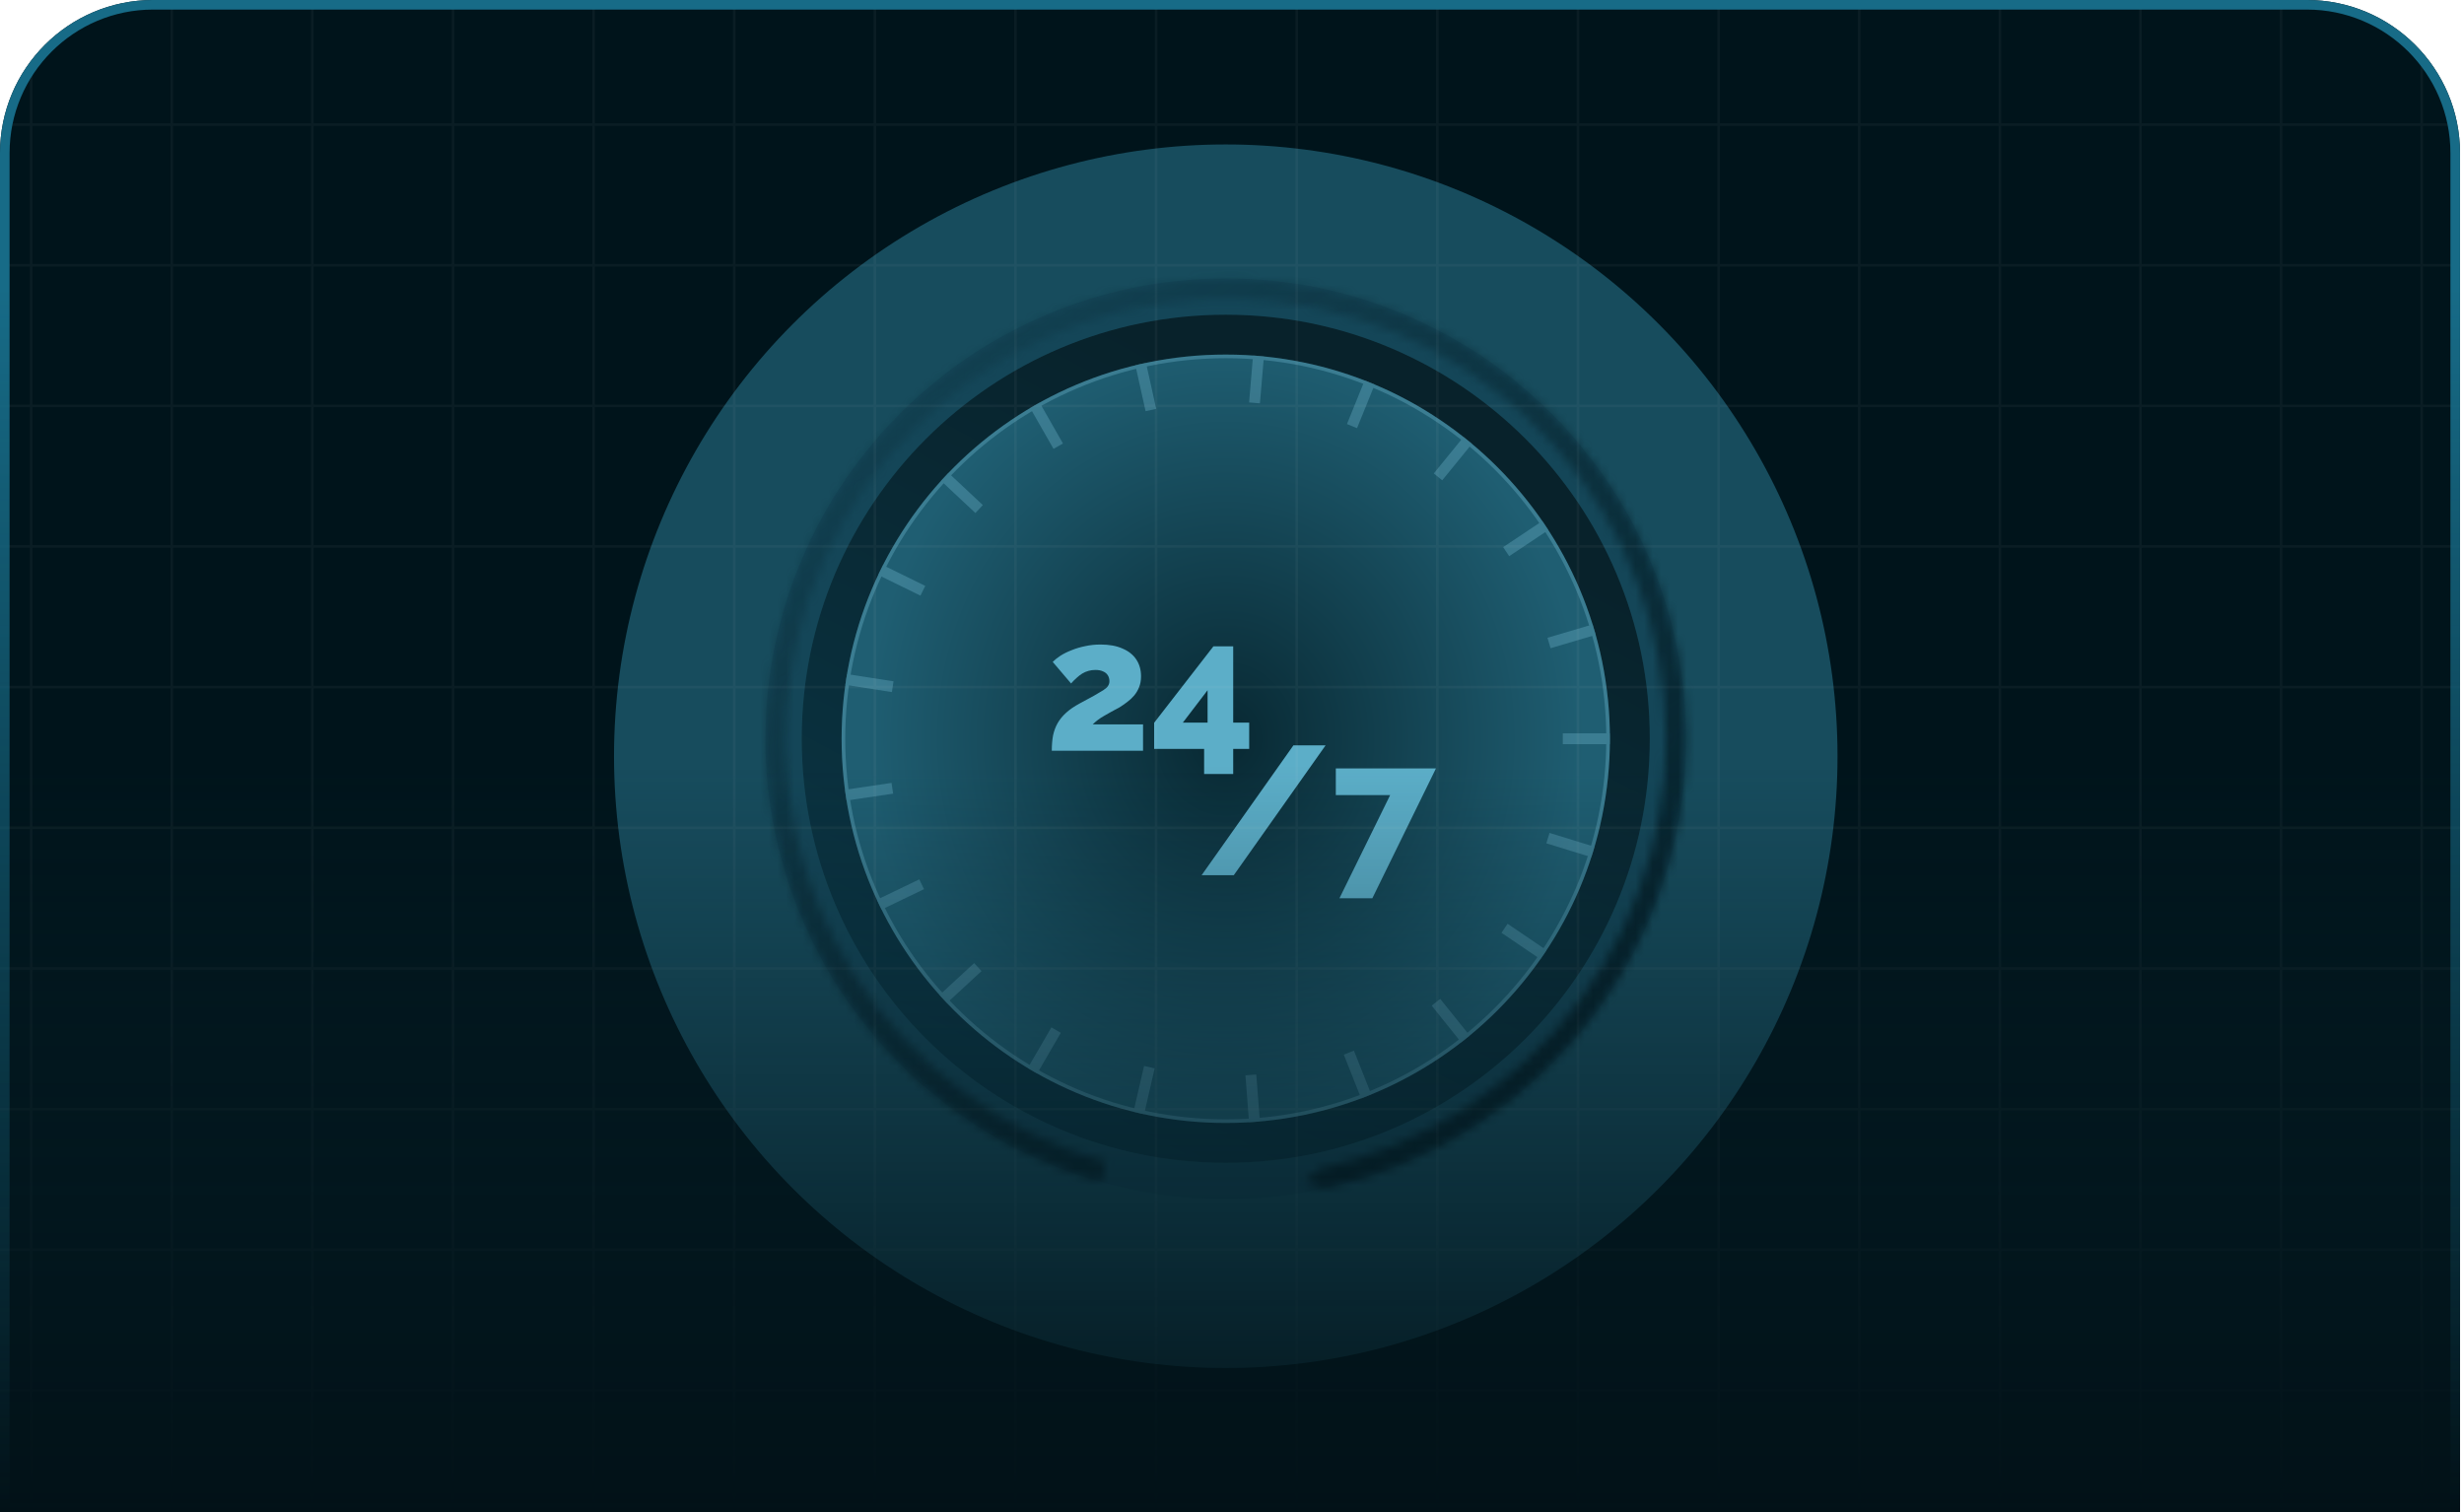 <?xml version="1.0" encoding="UTF-8"?> <svg xmlns="http://www.w3.org/2000/svg" width="290" height="178" viewBox="0 0 290 178" fill="none"><g clip-path="url(#clip0_2789_446)"><path d="M0 18.025C0 8.07 8.07 0 18.025 0H271.506C281.461 0 289.532 8.07 289.532 18.025V178H0V18.025Z" fill="#00141B"></path><g filter="url(#filter0_f_2789_446)"><circle cx="144.266" cy="89" r="72" fill="#174C5D"></circle></g><circle cx="144.266" cy="86.943" r="46.494" fill="url(#paint0_radial_2789_446)"></circle><path fill-rule="evenodd" clip-rule="evenodd" d="M144.266 141.114C174.184 141.114 198.437 116.861 198.437 86.943C198.437 57.025 174.184 32.771 144.266 32.771C114.348 32.771 90.094 57.025 90.094 86.943C90.094 116.861 114.348 141.114 144.266 141.114ZM144.266 136.849C171.828 136.849 194.172 114.505 194.172 86.943C194.172 59.38 171.828 37.037 144.266 37.037C116.703 37.037 94.36 59.38 94.36 86.943C94.36 114.505 116.703 136.849 144.266 136.849Z" fill="#144658"></path><path fill-rule="evenodd" clip-rule="evenodd" d="M144.266 136.849C171.828 136.849 194.172 114.505 194.172 86.943C194.172 59.381 171.828 37.037 144.266 37.037C116.704 37.037 94.36 59.381 94.36 86.943C94.36 114.505 116.704 136.849 144.266 136.849ZM144.266 132.157C169.237 132.157 189.48 111.914 189.48 86.943C189.48 61.972 169.237 41.729 144.266 41.729C119.295 41.729 99.052 61.972 99.052 86.943C99.052 111.914 119.295 132.157 144.266 132.157Z" fill="url(#paint1_linear_2789_446)"></path><g opacity="0.23"><path d="M189.266 86.943C189.266 111.796 169.119 131.944 144.266 131.944C119.413 131.944 99.265 111.796 99.265 86.943C99.265 62.09 119.413 41.942 144.266 41.942C169.119 41.942 189.266 62.09 189.266 86.943Z" stroke="#9BE5FF" stroke-width="0.427"></path><path d="M189.48 86.943H183.935" stroke="#9BE5FF" stroke-width="1.28"></path><path d="M187.484 100.269L182.184 98.637" stroke="#9BE5FF" stroke-width="1.28"></path><path d="M181.664 112.36L177.075 109.248" stroke="#9BE5FF" stroke-width="1.28"></path><path d="M172.476 122.279L169.005 117.954" stroke="#9BE5FF" stroke-width="1.28"></path><path d="M160.799 129.039L158.754 123.884" stroke="#9BE5FF" stroke-width="1.28"></path><path d="M147.646 132.032L147.218 126.504" stroke="#9BE5FF" stroke-width="1.28"></path><path d="M134.029 130.993L135.275 125.59" stroke="#9BE5FF" stroke-width="1.28"></path><path d="M121.514 126.023L124.299 121.229" stroke="#9BE5FF" stroke-width="1.28"></path><path d="M111.011 117.577L115.086 113.816" stroke="#9BE5FF" stroke-width="1.28"></path><path d="M103.476 106.473L108.473 104.068" stroke="#9BE5FF" stroke-width="1.28"></path><path d="M99.536 93.581L105.022 92.772" stroke="#9BE5FF" stroke-width="1.28"></path><path d="M99.587 79.966L105.066 80.816" stroke="#9BE5FF" stroke-width="1.28"></path><path d="M103.635 67.085L108.614 69.526" stroke="#9BE5FF" stroke-width="1.28"></path><path d="M111.188 56.117L115.236 59.908" stroke="#9BE5FF" stroke-width="1.28"></path><path d="M121.801 47.695L124.551 52.511" stroke="#9BE5FF" stroke-width="1.28"></path><path d="M134.252 42.841L135.456 48.254" stroke="#9BE5FF" stroke-width="1.28"></path><path d="M148.119 41.891L147.649 47.416" stroke="#9BE5FF" stroke-width="1.28"></path><path d="M161.207 45.01L159.123 50.148" stroke="#9BE5FF" stroke-width="1.28"></path><path d="M172.747 51.825L169.245 56.124" stroke="#9BE5FF" stroke-width="1.28"></path><path d="M181.88 61.845L177.268 64.924" stroke="#9BE5FF" stroke-width="1.28"></path><path d="M187.63 74.101L182.312 75.673" stroke="#9BE5FF" stroke-width="1.28"></path></g><mask id="path-29-inside-1_2789_446" fill="white"><path d="M155.914 139.847C168.819 137.006 180.241 129.545 188.029 118.87C195.817 108.194 199.435 95.04 198.2 81.883C196.966 68.726 190.965 56.474 181.327 47.433C171.689 38.392 159.079 33.187 145.87 32.795C132.661 32.404 119.765 36.854 109.609 45.309C99.452 53.763 92.737 65.638 90.725 78.699C88.714 91.759 91.547 105.105 98.689 116.223C105.832 127.341 116.792 135.464 129.507 139.065L130.155 136.774C117.999 133.332 107.521 125.565 100.692 114.936C93.864 104.306 91.156 91.548 93.079 79.061C95.001 66.574 101.422 55.221 111.132 47.138C120.842 39.056 133.171 34.801 145.8 35.175C158.428 35.549 170.484 40.526 179.698 49.17C188.913 57.813 194.65 69.527 195.83 82.105C197.01 94.684 193.552 107.26 186.106 117.466C178.66 127.673 167.74 134.806 155.402 137.522L153.523 139.057L155.914 139.847Z"></path></mask><path d="M155.914 139.847L155.053 142.452L155.768 142.688L156.503 142.526L155.914 139.847ZM129.507 139.065L128.759 141.704L131.398 142.451L132.146 139.812L129.507 139.065ZM130.155 136.774L132.794 137.521L133.542 134.882L130.903 134.135L130.155 136.774ZM155.402 137.522L154.812 134.843L154.173 134.984L153.666 135.398L155.402 137.522ZM153.523 139.057L151.788 136.933L147.919 140.094L152.662 141.661L153.523 139.057ZM156.503 142.526C170.062 139.541 182.063 131.702 190.245 120.486L185.813 117.253C178.42 127.388 167.576 134.471 155.324 137.169L156.503 142.526ZM190.245 120.486C198.428 109.27 202.228 95.45 200.931 81.627L195.47 82.139C196.641 94.63 193.207 107.118 185.813 117.253L190.245 120.486ZM200.931 81.627C199.635 67.804 193.33 54.931 183.204 45.433L179.451 49.434C188.601 58.017 194.298 69.648 195.47 82.139L200.931 81.627ZM183.204 45.433C173.078 35.934 159.829 30.465 145.951 30.053L145.789 35.537C158.329 35.908 170.301 40.851 179.451 49.434L183.204 45.433ZM145.951 30.053C132.074 29.642 118.524 34.318 107.854 43.2L111.363 47.417C121.006 39.39 133.249 35.165 145.789 35.537L145.951 30.053ZM107.854 43.2C97.183 52.083 90.127 64.559 88.015 78.281L93.436 79.116C95.346 66.717 101.721 55.443 111.363 47.417L107.854 43.2ZM88.015 78.281C85.902 92.003 88.877 106.024 96.382 117.705L100.997 114.74C94.216 104.185 91.527 91.515 93.436 79.116L88.015 78.281ZM96.382 117.705C103.886 129.386 115.401 137.921 128.759 141.704L130.254 136.426C118.183 133.008 107.778 125.295 100.997 114.74L96.382 117.705ZM132.146 139.812L132.794 137.521L127.516 136.027L126.867 138.318L132.146 139.812ZM130.903 134.135C119.39 130.875 109.467 123.52 103 113.453L98.385 116.418C105.575 127.611 116.608 135.789 129.408 139.413L130.903 134.135ZM103 113.453C96.533 103.387 93.969 91.304 95.79 79.478L90.368 78.644C88.343 91.791 91.194 105.226 98.385 116.418L103 113.453ZM95.79 79.478C97.61 67.653 103.691 56.901 112.887 49.246L109.377 45.03C99.153 53.541 92.392 65.496 90.368 78.644L95.79 79.478ZM112.887 49.246C122.082 41.592 133.759 37.562 145.718 37.917L145.881 32.433C132.584 32.039 119.601 36.519 109.377 45.03L112.887 49.246ZM145.718 37.917C157.678 38.271 169.095 42.985 177.822 51.17L181.575 47.169C171.872 38.068 159.178 32.827 145.881 32.433L145.718 37.917ZM177.822 51.17C186.548 59.356 191.982 70.449 193.099 82.361L198.561 81.849C197.318 68.604 191.277 56.27 181.575 47.169L177.822 51.17ZM193.099 82.361C194.217 94.274 190.942 106.184 183.89 115.85L188.322 119.083C196.162 108.336 199.804 95.094 198.561 81.849L193.099 82.361ZM183.89 115.85C176.838 125.516 166.497 132.271 154.812 134.843L155.991 140.201C168.983 137.34 180.481 129.83 188.322 119.083L183.89 115.85ZM153.666 135.398L151.788 136.933L155.259 141.181L157.137 139.646L153.666 135.398ZM152.662 141.661L155.053 142.452L156.774 137.243L154.384 136.453L152.662 141.661Z" fill="url(#paint2_linear_2789_446)" mask="url(#path-29-inside-1_2789_446)"></path><g filter="url(#filter1_d_2789_446)"><path d="M123.792 86.649C123.792 85.975 123.841 85.372 123.941 84.841C124.055 84.31 124.234 83.83 124.476 83.4C124.733 82.955 125.068 82.546 125.481 82.173C125.909 81.786 126.444 81.42 127.086 81.075C127.756 80.717 128.312 80.415 128.754 80.172C129.211 79.913 129.574 79.698 129.845 79.526C130.116 79.354 130.302 79.189 130.401 79.031C130.515 78.859 130.573 78.672 130.573 78.472C130.573 78.199 130.508 77.962 130.38 77.762C130.252 77.561 130.066 77.41 129.824 77.31C129.581 77.195 129.282 77.138 128.925 77.138C128.64 77.138 128.369 77.173 128.113 77.245C127.856 77.317 127.606 77.424 127.364 77.568C127.136 77.711 126.915 77.883 126.701 78.084C126.487 78.271 126.273 78.486 126.059 78.73L123.899 76.191C124.141 75.947 124.448 75.703 124.818 75.459C125.203 75.215 125.638 75 126.123 74.814C126.608 74.613 127.136 74.455 127.706 74.34C128.291 74.211 128.897 74.147 129.524 74.147C130.551 74.147 131.414 74.304 132.113 74.62C132.826 74.921 133.368 75.352 133.738 75.911C134.109 76.471 134.295 77.13 134.295 77.891C134.295 78.378 134.216 78.809 134.059 79.182C133.917 79.54 133.724 79.863 133.482 80.15C133.239 80.437 132.961 80.695 132.647 80.925C132.348 81.154 132.049 81.362 131.749 81.549C131.407 81.721 131.086 81.893 130.786 82.065C130.487 82.223 130.209 82.381 129.952 82.539C129.695 82.682 129.453 82.84 129.225 83.012C129.011 83.17 128.804 83.349 128.605 83.55H134.53V86.649H123.792Z" fill="#5CAEC8"></path><path d="M141.719 89.382V86.434H135.836V83.356L142.81 74.362H145.142V83.335H147.024V86.434H145.142V89.382H141.719ZM139.216 83.335H142.125V79.526L139.216 83.335Z" fill="#5CAEC8"></path><path d="M156.014 86.015L145.211 101.293H141.425L152.227 86.015H156.014Z" fill="#5CAEC8"></path><path d="M163.615 91.868H157.219V88.727H169.006L161.519 104.005H157.647L163.615 91.868Z" fill="#5CAEC8"></path></g><g opacity="0.05"><path d="M3.664 -98.858V277.139" stroke="#D9D9D9" stroke-width="0.301"></path><path d="M20.215 -98.858V277.139" stroke="#D9D9D9" stroke-width="0.301"></path><path d="M36.765 -98.858V277.139" stroke="#D9D9D9" stroke-width="0.301"></path><path d="M53.316 -98.858V277.139" stroke="#D9D9D9" stroke-width="0.301"></path><path d="M69.866 -98.858V277.139" stroke="#D9D9D9" stroke-width="0.301"></path><path d="M86.417 -98.858V277.139" stroke="#D9D9D9" stroke-width="0.301"></path><path d="M102.967 -98.858V277.139" stroke="#D9D9D9" stroke-width="0.301"></path><path d="M119.518 -98.858V277.139" stroke="#D9D9D9" stroke-width="0.301"></path><path d="M136.068 -98.858V277.139" stroke="#D9D9D9" stroke-width="0.301"></path><path d="M152.619 -98.858V277.139" stroke="#D9D9D9" stroke-width="0.301"></path><path d="M169.169 -98.858V277.139" stroke="#D9D9D9" stroke-width="0.301"></path><path d="M185.72 -98.858V277.139" stroke="#D9D9D9" stroke-width="0.301"></path><path d="M202.27 -98.858V277.139" stroke="#D9D9D9" stroke-width="0.301"></path><path d="M218.821 -98.858V277.139" stroke="#D9D9D9" stroke-width="0.301"></path><path d="M235.371 -98.858V277.139" stroke="#D9D9D9" stroke-width="0.301"></path><path d="M251.922 -98.858V277.139" stroke="#D9D9D9" stroke-width="0.301"></path><path d="M268.472 -98.858V277.139" stroke="#D9D9D9" stroke-width="0.301"></path><path d="M285.022 -98.858V277.139" stroke="#D9D9D9" stroke-width="0.301"></path><path d="M332.342 14.664L-43.655 14.664" stroke="#D9D9D9" stroke-width="0.301"></path><path d="M332.342 31.214L-43.655 31.214" stroke="#D9D9D9" stroke-width="0.301"></path><path d="M332.342 47.765L-43.655 47.764" stroke="#D9D9D9" stroke-width="0.301"></path><path d="M332.342 64.315L-43.655 64.315" stroke="#D9D9D9" stroke-width="0.301"></path><path d="M332.342 80.866L-43.655 80.866" stroke="#D9D9D9" stroke-width="0.301"></path><path d="M332.342 97.416L-43.655 97.416" stroke="#D9D9D9" stroke-width="0.301"></path><path d="M332.342 113.967L-43.655 113.967" stroke="#D9D9D9" stroke-width="0.301"></path><path d="M332.342 130.517L-43.655 130.517" stroke="#D9D9D9" stroke-width="0.301"></path><path d="M332.342 147.067L-43.655 147.067" stroke="#D9D9D9" stroke-width="0.301"></path><path d="M332.342 163.618L-43.655 163.618" stroke="#D9D9D9" stroke-width="0.301"></path></g><rect y="90.127" width="289.532" height="87.873" fill="url(#paint3_linear_2789_446)"></rect></g><path d="M18.025 0.563H271.506C281.15 0.563 288.968 8.381 288.968 18.025V177.437H0.563V18.025C0.563 8.381 8.381 0.563 18.025 0.563Z" stroke="url(#paint4_linear_2789_446)" stroke-width="1.127"></path><defs><filter id="filter0_f_2789_446" x="14.666" y="-40.6" width="259.2" height="259.2" filterUnits="userSpaceOnUse" color-interpolation-filters="sRGB"><feFlood flood-opacity="0" result="BackgroundImageFix"></feFlood><feBlend mode="normal" in="SourceGraphic" in2="BackgroundImageFix" result="shape"></feBlend><feGaussianBlur stdDeviation="28.8" result="effect1_foregroundBlur_2789_446"></feGaussianBlur></filter><filter id="filter1_d_2789_446" x="122.085" y="74.147" width="48.626" height="33.271" filterUnits="userSpaceOnUse" color-interpolation-filters="sRGB"><feFlood flood-opacity="0" result="BackgroundImageFix"></feFlood><feColorMatrix in="SourceAlpha" type="matrix" values="0 0 0 0 0 0 0 0 0 0 0 0 0 0 0 0 0 0 127 0" result="hardAlpha"></feColorMatrix><feOffset dy="1.706"></feOffset><feGaussianBlur stdDeviation="0.853"></feGaussianBlur><feComposite in2="hardAlpha" operator="out"></feComposite><feColorMatrix type="matrix" values="0 0 0 0 0 0 0 0 0 0 0 0 0 0 0 0 0 0 0.25 0"></feColorMatrix><feBlend mode="normal" in2="BackgroundImageFix" result="effect1_dropShadow_2789_446"></feBlend><feBlend mode="normal" in="SourceGraphic" in2="effect1_dropShadow_2789_446" result="shape"></feBlend></filter><radialGradient id="paint0_radial_2789_446" cx="0" cy="0" r="1" gradientUnits="userSpaceOnUse" gradientTransform="translate(144.266 86.943) rotate(90) scale(46.494 42.15)"><stop stop-color="#082832"></stop><stop offset="1" stop-color="#1F5E72"></stop></radialGradient><linearGradient id="paint1_linear_2789_446" x1="157.915" y1="51.966" x2="101.185" y2="158.389" gradientUnits="userSpaceOnUse"><stop stop-color="#08222B"></stop><stop offset="1" stop-color="#0B3D4F"></stop></linearGradient><linearGradient id="paint2_linear_2789_446" x1="85.294" y1="32.086" x2="155.914" y2="139.847" gradientUnits="userSpaceOnUse"><stop stop-color="#05212B" stop-opacity="0"></stop><stop offset="1" stop-color="#05212B"></stop></linearGradient><linearGradient id="paint3_linear_2789_446" x1="144.766" y1="178" x2="144.766" y2="90.127" gradientUnits="userSpaceOnUse"><stop stop-color="#021117"></stop><stop offset="1" stop-color="#07212A" stop-opacity="0"></stop></linearGradient><linearGradient id="paint4_linear_2789_446" x1="144.766" y1="0" x2="144.766" y2="178" gradientUnits="userSpaceOnUse"><stop offset="0.19" stop-color="#176B87"></stop><stop offset="1" stop-color="#176B87" stop-opacity="0"></stop></linearGradient><clipPath id="clip0_2789_446"><path d="M0 18.025C0 8.07 8.07 0 18.025 0H271.506C281.461 0 289.532 8.07 289.532 18.025V178H0V18.025Z" fill="white"></path></clipPath></defs></svg> 